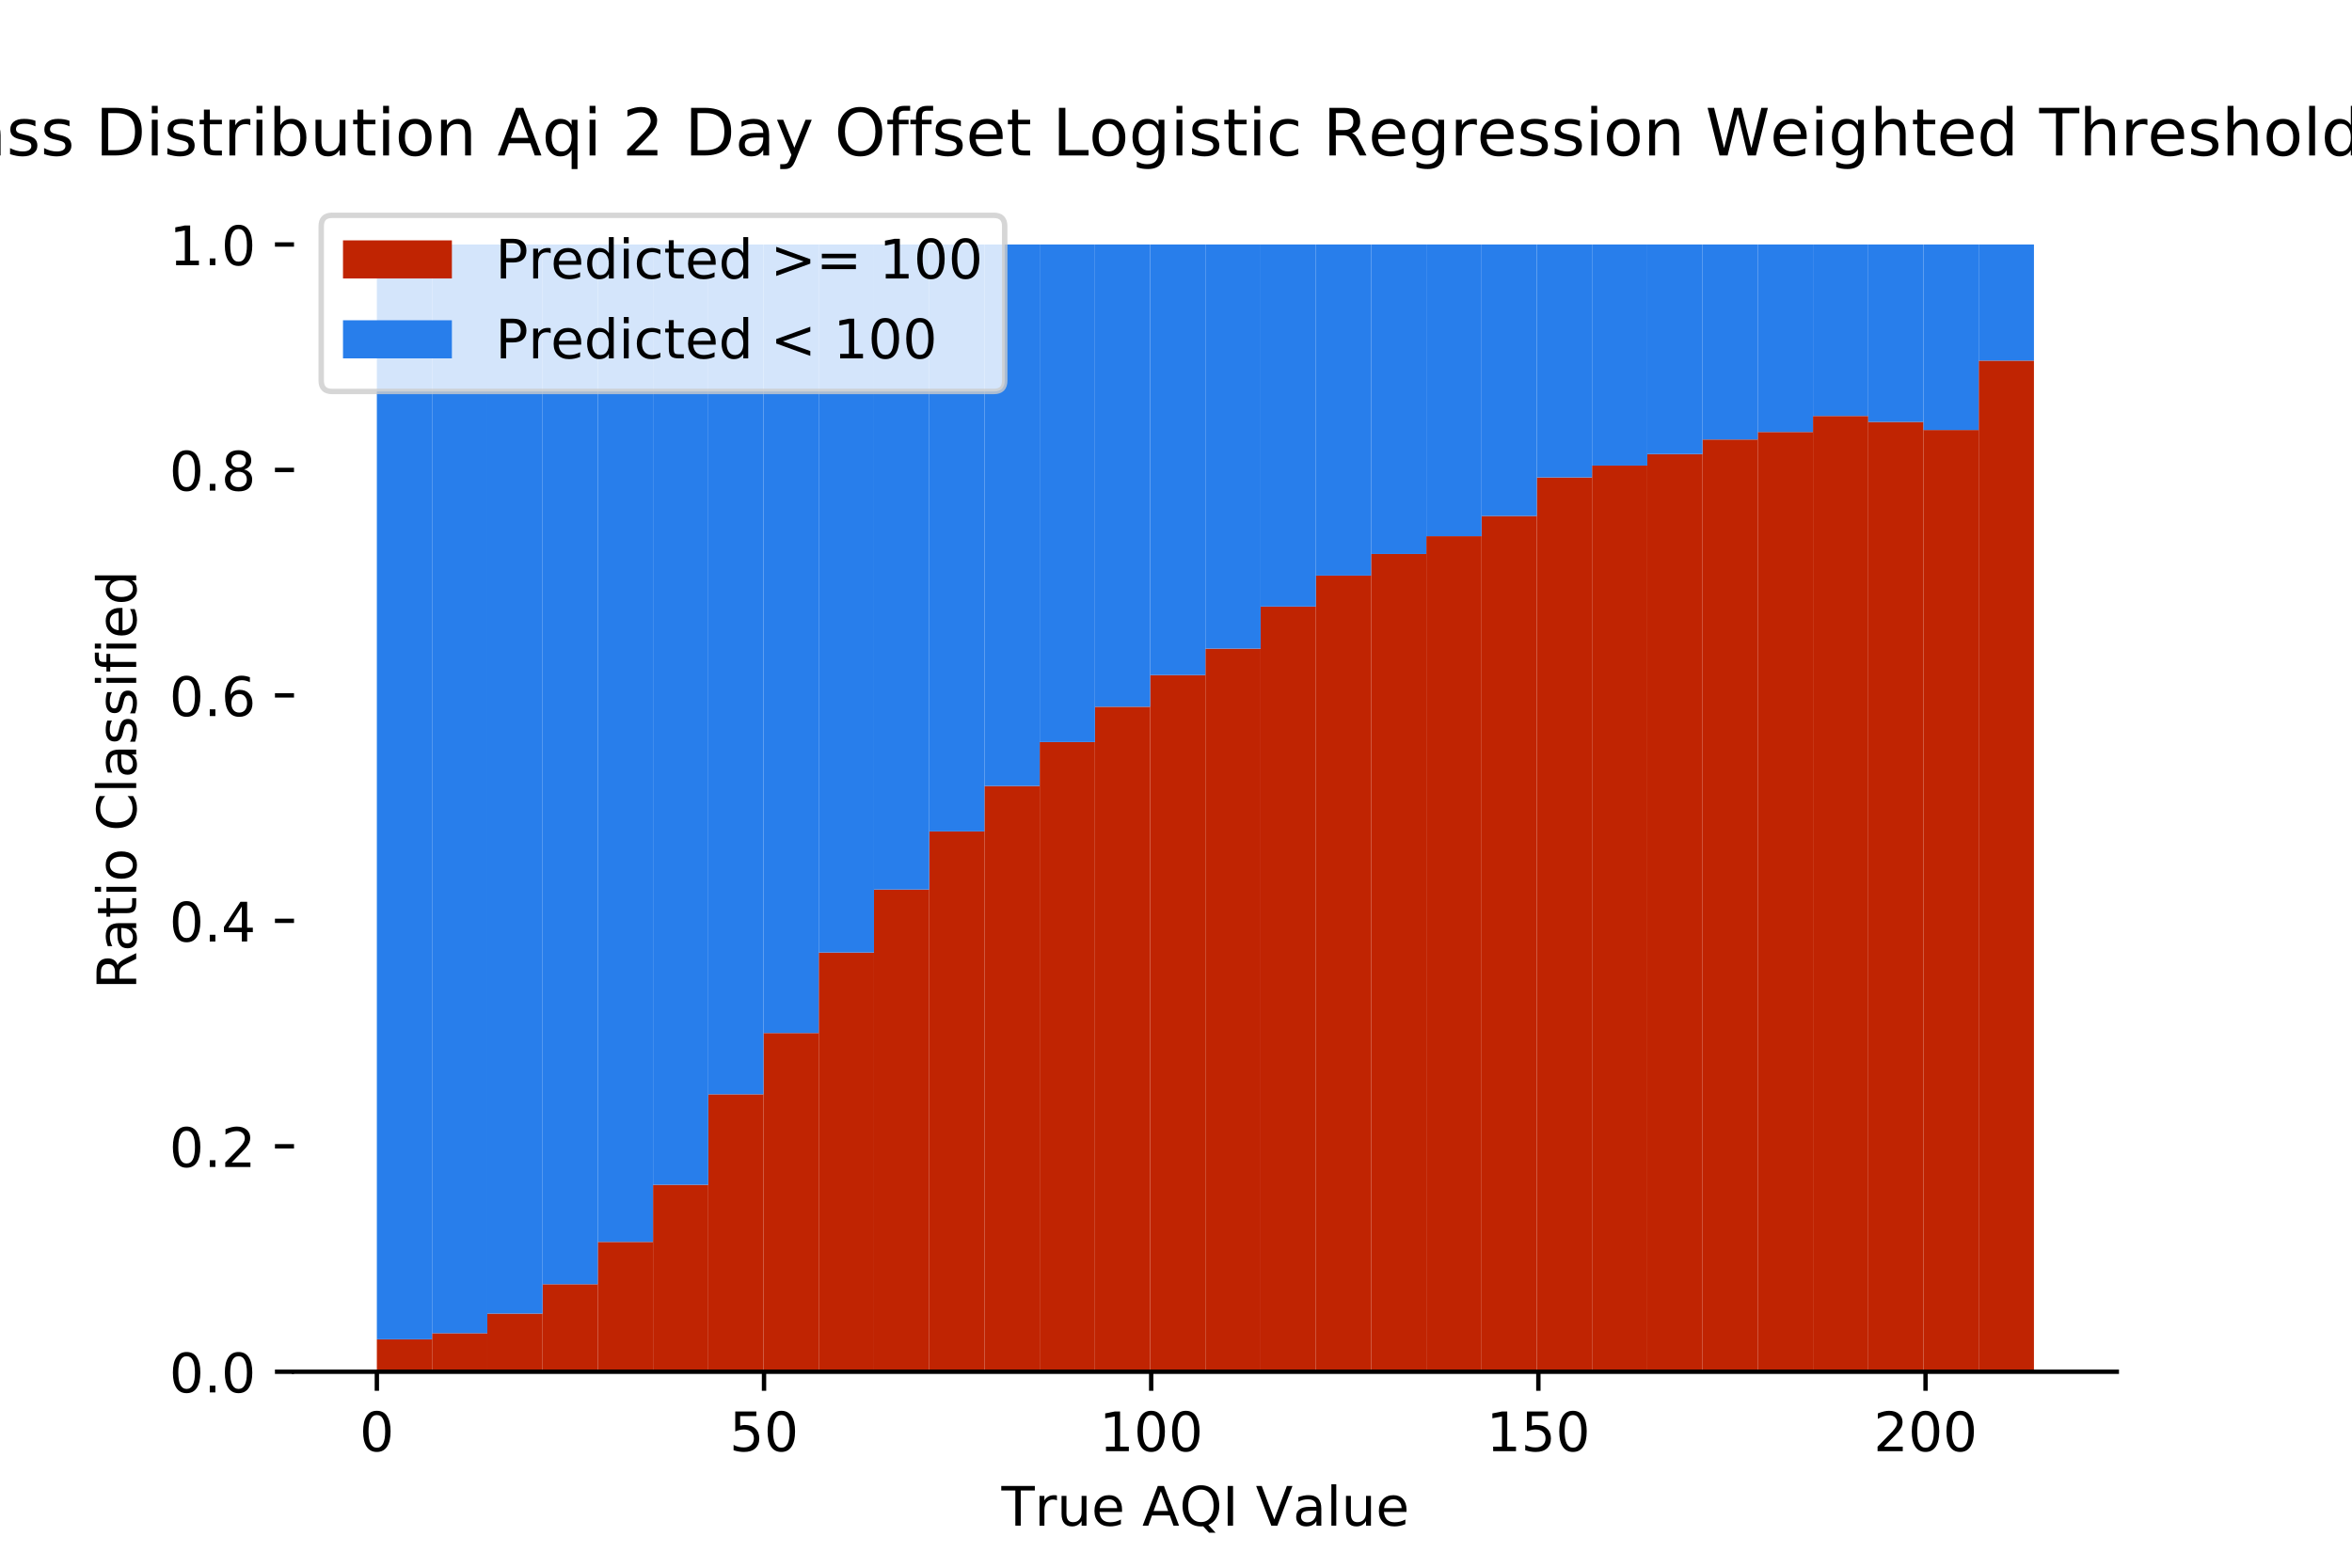 <?xml version="1.0" encoding="utf-8" standalone="no"?>
<!DOCTYPE svg PUBLIC "-//W3C//DTD SVG 1.1//EN"
  "http://www.w3.org/Graphics/SVG/1.1/DTD/svg11.dtd">
<!-- Created with matplotlib (https://matplotlib.org/) -->
<svg height="288pt" version="1.1" viewBox="0 0 432 288" width="432pt" xmlns="http://www.w3.org/2000/svg" xmlns:xlink="http://www.w3.org/1999/xlink">
 <defs>
  <style type="text/css">
*{stroke-linecap:butt;stroke-linejoin:round;}
  </style>
 </defs>
 <g id="figure_1">
  <g id="patch_1">
   <path d="M 0 288 
L 432 288 
L 432 0 
L 0 0 
z
" style="fill:#ffffff;"/>
  </g>
  <g id="axes_1">
   <g id="patch_2">
    <path d="M 54 252 
L 388.8 252 
L 388.8 34.56 
L 54 34.56 
z
" style="fill:#ffffff;"/>
   </g>
   <g id="patch_3">
    <path clip-path="url(#p265038de22)" d="M 69.218 252 
L 79.364 252 
L 79.364 246.046 
L 69.218 246.046 
z
" style="fill:#c02402;"/>
   </g>
   <g id="patch_4">
    <path clip-path="url(#p265038de22)" d="M 79.364 252 
L 89.509 252 
L 89.509 244.931 
L 79.364 244.931 
z
" style="fill:#c02402;"/>
   </g>
   <g id="patch_5">
    <path clip-path="url(#p265038de22)" d="M 89.509 252 
L 99.655 252 
L 99.655 241.318 
L 89.509 241.318 
z
" style="fill:#c02402;"/>
   </g>
   <g id="patch_6">
    <path clip-path="url(#p265038de22)" d="M 99.655 252 
L 109.8 252 
L 109.8 235.927 
L 99.655 235.927 
z
" style="fill:#c02402;"/>
   </g>
   <g id="patch_7">
    <path clip-path="url(#p265038de22)" d="M 109.8 252 
L 119.945 252 
L 119.945 228.149 
L 109.8 228.149 
z
" style="fill:#c02402;"/>
   </g>
   <g id="patch_8">
    <path clip-path="url(#p265038de22)" d="M 119.945 252 
L 130.091 252 
L 130.091 217.654 
L 119.945 217.654 
z
" style="fill:#c02402;"/>
   </g>
   <g id="patch_9">
    <path clip-path="url(#p265038de22)" d="M 130.091 252 
L 140.236 252 
L 140.236 201.032 
L 130.091 201.032 
z
" style="fill:#c02402;"/>
   </g>
   <g id="patch_10">
    <path clip-path="url(#p265038de22)" d="M 140.236 252 
L 150.382 252 
L 150.382 189.78 
L 140.236 189.78 
z
" style="fill:#c02402;"/>
   </g>
   <g id="patch_11">
    <path clip-path="url(#p265038de22)" d="M 150.382 252 
L 160.527 252 
L 160.527 174.988 
L 150.382 174.988 
z
" style="fill:#c02402;"/>
   </g>
   <g id="patch_12">
    <path clip-path="url(#p265038de22)" d="M 160.527 252 
L 170.673 252 
L 170.673 163.413 
L 160.527 163.413 
z
" style="fill:#c02402;"/>
   </g>
   <g id="patch_13">
    <path clip-path="url(#p265038de22)" d="M 170.673 252 
L 180.818 252 
L 180.818 152.734 
L 170.673 152.734 
z
" style="fill:#c02402;"/>
   </g>
   <g id="patch_14">
    <path clip-path="url(#p265038de22)" d="M 180.818 252 
L 190.964 252 
L 190.964 144.39 
L 180.818 144.39 
z
" style="fill:#c02402;"/>
   </g>
   <g id="patch_15">
    <path clip-path="url(#p265038de22)" d="M 190.964 252 
L 201.109 252 
L 201.109 136.319 
L 190.964 136.319 
z
" style="fill:#c02402;"/>
   </g>
   <g id="patch_16">
    <path clip-path="url(#p265038de22)" d="M 201.109 252 
L 211.255 252 
L 211.255 129.838 
L 201.109 129.838 
z
" style="fill:#c02402;"/>
   </g>
   <g id="patch_17">
    <path clip-path="url(#p265038de22)" d="M 211.255 252 
L 221.4 252 
L 221.4 124.014 
L 211.255 124.014 
z
" style="fill:#c02402;"/>
   </g>
   <g id="patch_18">
    <path clip-path="url(#p265038de22)" d="M 221.4 252 
L 231.545 252 
L 231.545 119.161 
L 221.4 119.161 
z
" style="fill:#c02402;"/>
   </g>
   <g id="patch_19">
    <path clip-path="url(#p265038de22)" d="M 231.545 252 
L 241.691 252 
L 241.691 111.425 
L 231.545 111.425 
z
" style="fill:#c02402;"/>
   </g>
   <g id="patch_20">
    <path clip-path="url(#p265038de22)" d="M 241.691 252 
L 251.836 252 
L 251.836 105.741 
L 241.691 105.741 
z
" style="fill:#c02402;"/>
   </g>
   <g id="patch_21">
    <path clip-path="url(#p265038de22)" d="M 251.836 252 
L 261.982 252 
L 261.982 101.772 
L 251.836 101.772 
z
" style="fill:#c02402;"/>
   </g>
   <g id="patch_22">
    <path clip-path="url(#p265038de22)" d="M 261.982 252 
L 272.127 252 
L 272.127 98.505 
L 261.982 98.505 
z
" style="fill:#c02402;"/>
   </g>
   <g id="patch_23">
    <path clip-path="url(#p265038de22)" d="M 272.127 252 
L 282.273 252 
L 282.273 94.79 
L 272.127 94.79 
z
" style="fill:#c02402;"/>
   </g>
   <g id="patch_24">
    <path clip-path="url(#p265038de22)" d="M 282.273 252 
L 292.418 252 
L 292.418 87.709 
L 282.273 87.709 
z
" style="fill:#c02402;"/>
   </g>
   <g id="patch_25">
    <path clip-path="url(#p265038de22)" d="M 292.418 252 
L 302.564 252 
L 302.564 85.53 
L 292.418 85.53 
z
" style="fill:#c02402;"/>
   </g>
   <g id="patch_26">
    <path clip-path="url(#p265038de22)" d="M 302.564 252 
L 312.709 252 
L 312.709 83.412 
L 302.564 83.412 
z
" style="fill:#c02402;"/>
   </g>
   <g id="patch_27">
    <path clip-path="url(#p265038de22)" d="M 312.709 252 
L 322.855 252 
L 322.855 80.742 
L 312.709 80.742 
z
" style="fill:#c02402;"/>
   </g>
   <g id="patch_28">
    <path clip-path="url(#p265038de22)" d="M 322.855 252 
L 333 252 
L 333 79.365 
L 322.855 79.365 
z
" style="fill:#c02402;"/>
   </g>
   <g id="patch_29">
    <path clip-path="url(#p265038de22)" d="M 333 252 
L 343.145 252 
L 343.145 76.419 
L 333 76.419 
z
" style="fill:#c02402;"/>
   </g>
   <g id="patch_30">
    <path clip-path="url(#p265038de22)" d="M 343.145 252 
L 353.291 252 
L 353.291 77.511 
L 343.145 77.511 
z
" style="fill:#c02402;"/>
   </g>
   <g id="patch_31">
    <path clip-path="url(#p265038de22)" d="M 353.291 252 
L 363.436 252 
L 363.436 78.996 
L 353.291 78.996 
z
" style="fill:#c02402;"/>
   </g>
   <g id="patch_32">
    <path clip-path="url(#p265038de22)" d="M 363.436 252 
L 373.582 252 
L 373.582 66.248 
L 363.436 66.248 
z
" style="fill:#c02402;"/>
   </g>
   <g id="patch_33">
    <path clip-path="url(#p265038de22)" d="M 69.218 246.046 
L 79.364 246.046 
L 79.364 44.914 
L 69.218 44.914 
z
" style="fill:#287eeb;"/>
   </g>
   <g id="patch_34">
    <path clip-path="url(#p265038de22)" d="M 79.364 244.931 
L 89.509 244.931 
L 89.509 44.914 
L 79.364 44.914 
z
" style="fill:#287eeb;"/>
   </g>
   <g id="patch_35">
    <path clip-path="url(#p265038de22)" d="M 89.509 241.318 
L 99.655 241.318 
L 99.655 44.914 
L 89.509 44.914 
z
" style="fill:#287eeb;"/>
   </g>
   <g id="patch_36">
    <path clip-path="url(#p265038de22)" d="M 99.655 235.927 
L 109.8 235.927 
L 109.8 44.914 
L 99.655 44.914 
z
" style="fill:#287eeb;"/>
   </g>
   <g id="patch_37">
    <path clip-path="url(#p265038de22)" d="M 109.8 228.149 
L 119.945 228.149 
L 119.945 44.914 
L 109.8 44.914 
z
" style="fill:#287eeb;"/>
   </g>
   <g id="patch_38">
    <path clip-path="url(#p265038de22)" d="M 119.945 217.654 
L 130.091 217.654 
L 130.091 44.914 
L 119.945 44.914 
z
" style="fill:#287eeb;"/>
   </g>
   <g id="patch_39">
    <path clip-path="url(#p265038de22)" d="M 130.091 201.032 
L 140.236 201.032 
L 140.236 44.914 
L 130.091 44.914 
z
" style="fill:#287eeb;"/>
   </g>
   <g id="patch_40">
    <path clip-path="url(#p265038de22)" d="M 140.236 189.78 
L 150.382 189.78 
L 150.382 44.914 
L 140.236 44.914 
z
" style="fill:#287eeb;"/>
   </g>
   <g id="patch_41">
    <path clip-path="url(#p265038de22)" d="M 150.382 174.988 
L 160.527 174.988 
L 160.527 44.914 
L 150.382 44.914 
z
" style="fill:#287eeb;"/>
   </g>
   <g id="patch_42">
    <path clip-path="url(#p265038de22)" d="M 160.527 163.413 
L 170.673 163.413 
L 170.673 44.914 
L 160.527 44.914 
z
" style="fill:#287eeb;"/>
   </g>
   <g id="patch_43">
    <path clip-path="url(#p265038de22)" d="M 170.673 152.734 
L 180.818 152.734 
L 180.818 44.914 
L 170.673 44.914 
z
" style="fill:#287eeb;"/>
   </g>
   <g id="patch_44">
    <path clip-path="url(#p265038de22)" d="M 180.818 144.39 
L 190.964 144.39 
L 190.964 44.914 
L 180.818 44.914 
z
" style="fill:#287eeb;"/>
   </g>
   <g id="patch_45">
    <path clip-path="url(#p265038de22)" d="M 190.964 136.319 
L 201.109 136.319 
L 201.109 44.914 
L 190.964 44.914 
z
" style="fill:#287eeb;"/>
   </g>
   <g id="patch_46">
    <path clip-path="url(#p265038de22)" d="M 201.109 129.838 
L 211.255 129.838 
L 211.255 44.914 
L 201.109 44.914 
z
" style="fill:#287eeb;"/>
   </g>
   <g id="patch_47">
    <path clip-path="url(#p265038de22)" d="M 211.255 124.014 
L 221.4 124.014 
L 221.4 44.914 
L 211.255 44.914 
z
" style="fill:#287eeb;"/>
   </g>
   <g id="patch_48">
    <path clip-path="url(#p265038de22)" d="M 221.4 119.161 
L 231.545 119.161 
L 231.545 44.914 
L 221.4 44.914 
z
" style="fill:#287eeb;"/>
   </g>
   <g id="patch_49">
    <path clip-path="url(#p265038de22)" d="M 231.545 111.425 
L 241.691 111.425 
L 241.691 44.914 
L 231.545 44.914 
z
" style="fill:#287eeb;"/>
   </g>
   <g id="patch_50">
    <path clip-path="url(#p265038de22)" d="M 241.691 105.741 
L 251.836 105.741 
L 251.836 44.914 
L 241.691 44.914 
z
" style="fill:#287eeb;"/>
   </g>
   <g id="patch_51">
    <path clip-path="url(#p265038de22)" d="M 251.836 101.772 
L 261.982 101.772 
L 261.982 44.914 
L 251.836 44.914 
z
" style="fill:#287eeb;"/>
   </g>
   <g id="patch_52">
    <path clip-path="url(#p265038de22)" d="M 261.982 98.505 
L 272.127 98.505 
L 272.127 44.914 
L 261.982 44.914 
z
" style="fill:#287eeb;"/>
   </g>
   <g id="patch_53">
    <path clip-path="url(#p265038de22)" d="M 272.127 94.79 
L 282.273 94.79 
L 282.273 44.914 
L 272.127 44.914 
z
" style="fill:#287eeb;"/>
   </g>
   <g id="patch_54">
    <path clip-path="url(#p265038de22)" d="M 282.273 87.709 
L 292.418 87.709 
L 292.418 44.914 
L 282.273 44.914 
z
" style="fill:#287eeb;"/>
   </g>
   <g id="patch_55">
    <path clip-path="url(#p265038de22)" d="M 292.418 85.53 
L 302.564 85.53 
L 302.564 44.914 
L 292.418 44.914 
z
" style="fill:#287eeb;"/>
   </g>
   <g id="patch_56">
    <path clip-path="url(#p265038de22)" d="M 302.564 83.412 
L 312.709 83.412 
L 312.709 44.914 
L 302.564 44.914 
z
" style="fill:#287eeb;"/>
   </g>
   <g id="patch_57">
    <path clip-path="url(#p265038de22)" d="M 312.709 80.742 
L 322.855 80.742 
L 322.855 44.914 
L 312.709 44.914 
z
" style="fill:#287eeb;"/>
   </g>
   <g id="patch_58">
    <path clip-path="url(#p265038de22)" d="M 322.855 79.365 
L 333 79.365 
L 333 44.914 
L 322.855 44.914 
z
" style="fill:#287eeb;"/>
   </g>
   <g id="patch_59">
    <path clip-path="url(#p265038de22)" d="M 333 76.419 
L 343.145 76.419 
L 343.145 44.914 
L 333 44.914 
z
" style="fill:#287eeb;"/>
   </g>
   <g id="patch_60">
    <path clip-path="url(#p265038de22)" d="M 343.145 77.511 
L 353.291 77.511 
L 353.291 44.914 
L 343.145 44.914 
z
" style="fill:#287eeb;"/>
   </g>
   <g id="patch_61">
    <path clip-path="url(#p265038de22)" d="M 353.291 78.996 
L 363.436 78.996 
L 363.436 44.914 
L 353.291 44.914 
z
" style="fill:#287eeb;"/>
   </g>
   <g id="patch_62">
    <path clip-path="url(#p265038de22)" d="M 363.436 66.248 
L 373.582 66.248 
L 373.582 44.914 
L 363.436 44.914 
z
" style="fill:#287eeb;"/>
   </g>
   <g id="matplotlib.axis_1">
    <g id="xtick_1">
     <g id="line2d_1">
      <defs>
       <path d="M 0 0 
L 0 3.5 
" id="m0ed5a86a48" style="stroke:#000000;stroke-width:0.8;"/>
      </defs>
      <g>
       <use style="stroke:#000000;stroke-width:0.8;" x="69.218" xlink:href="#m0ed5a86a48" y="252"/>
      </g>
     </g>
     <g id="text_1">
      <!-- 0 -->
      <defs>
       <path d="M 31.781 66.406 
Q 24.172 66.406 20.328 58.906 
Q 16.5 51.422 16.5 36.375 
Q 16.5 21.391 20.328 13.891 
Q 24.172 6.391 31.781 6.391 
Q 39.453 6.391 43.281 13.891 
Q 47.125 21.391 47.125 36.375 
Q 47.125 51.422 43.281 58.906 
Q 39.453 66.406 31.781 66.406 
z
M 31.781 74.219 
Q 44.047 74.219 50.516 64.516 
Q 56.984 54.828 56.984 36.375 
Q 56.984 17.969 50.516 8.266 
Q 44.047 -1.422 31.781 -1.422 
Q 19.531 -1.422 13.062 8.266 
Q 6.594 17.969 6.594 36.375 
Q 6.594 54.828 13.062 64.516 
Q 19.531 74.219 31.781 74.219 
z
" id="DejaVuSans-48"/>
      </defs>
      <g transform="translate(66.037 266.598)scale(0.1 -0.1)">
       <use xlink:href="#DejaVuSans-48"/>
      </g>
     </g>
    </g>
    <g id="xtick_2">
     <g id="line2d_2">
      <g>
       <use style="stroke:#000000;stroke-width:0.8;" x="140.331" xlink:href="#m0ed5a86a48" y="252"/>
      </g>
     </g>
     <g id="text_2">
      <!-- 50 -->
      <defs>
       <path d="M 10.797 72.906 
L 49.516 72.906 
L 49.516 64.594 
L 19.828 64.594 
L 19.828 46.734 
Q 21.969 47.469 24.109 47.828 
Q 26.266 48.188 28.422 48.188 
Q 40.625 48.188 47.75 41.5 
Q 54.891 34.812 54.891 23.391 
Q 54.891 11.625 47.562 5.094 
Q 40.234 -1.422 26.906 -1.422 
Q 22.312 -1.422 17.547 -0.641 
Q 12.797 0.141 7.719 1.703 
L 7.719 11.625 
Q 12.109 9.234 16.797 8.062 
Q 21.484 6.891 26.703 6.891 
Q 35.156 6.891 40.078 11.328 
Q 45.016 15.766 45.016 23.391 
Q 45.016 31 40.078 35.438 
Q 35.156 39.891 26.703 39.891 
Q 22.75 39.891 18.812 39.016 
Q 14.891 38.141 10.797 36.281 
z
" id="DejaVuSans-53"/>
      </defs>
      <g transform="translate(133.969 266.598)scale(0.1 -0.1)">
       <use xlink:href="#DejaVuSans-53"/>
       <use x="63.623" xlink:href="#DejaVuSans-48"/>
      </g>
     </g>
    </g>
    <g id="xtick_3">
     <g id="line2d_3">
      <g>
       <use style="stroke:#000000;stroke-width:0.8;" x="211.444" xlink:href="#m0ed5a86a48" y="252"/>
      </g>
     </g>
     <g id="text_3">
      <!-- 100 -->
      <defs>
       <path d="M 12.406 8.297 
L 28.516 8.297 
L 28.516 63.922 
L 10.984 60.406 
L 10.984 69.391 
L 28.422 72.906 
L 38.281 72.906 
L 38.281 8.297 
L 54.391 8.297 
L 54.391 0 
L 12.406 0 
z
" id="DejaVuSans-49"/>
      </defs>
      <g transform="translate(201.9 266.598)scale(0.1 -0.1)">
       <use xlink:href="#DejaVuSans-49"/>
       <use x="63.623" xlink:href="#DejaVuSans-48"/>
       <use x="127.246" xlink:href="#DejaVuSans-48"/>
      </g>
     </g>
    </g>
    <g id="xtick_4">
     <g id="line2d_4">
      <g>
       <use style="stroke:#000000;stroke-width:0.8;" x="282.557" xlink:href="#m0ed5a86a48" y="252"/>
      </g>
     </g>
     <g id="text_4">
      <!-- 150 -->
      <g transform="translate(273.013 266.598)scale(0.1 -0.1)">
       <use xlink:href="#DejaVuSans-49"/>
       <use x="63.623" xlink:href="#DejaVuSans-53"/>
       <use x="127.246" xlink:href="#DejaVuSans-48"/>
      </g>
     </g>
    </g>
    <g id="xtick_5">
     <g id="line2d_5">
      <g>
       <use style="stroke:#000000;stroke-width:0.8;" x="353.67" xlink:href="#m0ed5a86a48" y="252"/>
      </g>
     </g>
     <g id="text_5">
      <!-- 200 -->
      <defs>
       <path d="M 19.188 8.297 
L 53.609 8.297 
L 53.609 0 
L 7.328 0 
L 7.328 8.297 
Q 12.938 14.109 22.625 23.891 
Q 32.328 33.688 34.812 36.531 
Q 39.547 41.844 41.422 45.531 
Q 43.312 49.219 43.312 52.781 
Q 43.312 58.594 39.234 62.25 
Q 35.156 65.922 28.609 65.922 
Q 23.969 65.922 18.812 64.312 
Q 13.672 62.703 7.812 59.422 
L 7.812 69.391 
Q 13.766 71.781 18.938 73 
Q 24.125 74.219 28.422 74.219 
Q 39.75 74.219 46.484 68.547 
Q 53.219 62.891 53.219 53.422 
Q 53.219 48.922 51.531 44.891 
Q 49.859 40.875 45.406 35.406 
Q 44.188 33.984 37.641 27.219 
Q 31.109 20.453 19.188 8.297 
z
" id="DejaVuSans-50"/>
      </defs>
      <g transform="translate(344.126 266.598)scale(0.1 -0.1)">
       <use xlink:href="#DejaVuSans-50"/>
       <use x="63.623" xlink:href="#DejaVuSans-48"/>
       <use x="127.246" xlink:href="#DejaVuSans-48"/>
      </g>
     </g>
    </g>
    <g id="text_6">
     <!-- True AQI Value -->
     <defs>
      <path d="M -0.297 72.906 
L 61.375 72.906 
L 61.375 64.594 
L 35.5 64.594 
L 35.5 0 
L 25.594 0 
L 25.594 64.594 
L -0.297 64.594 
z
" id="DejaVuSans-84"/>
      <path d="M 41.109 46.297 
Q 39.594 47.172 37.812 47.578 
Q 36.031 48 33.891 48 
Q 26.266 48 22.188 43.047 
Q 18.109 38.094 18.109 28.812 
L 18.109 0 
L 9.078 0 
L 9.078 54.688 
L 18.109 54.688 
L 18.109 46.188 
Q 20.953 51.172 25.484 53.578 
Q 30.031 56 36.531 56 
Q 37.453 56 38.578 55.875 
Q 39.703 55.766 41.062 55.516 
z
" id="DejaVuSans-114"/>
      <path d="M 8.5 21.578 
L 8.5 54.688 
L 17.484 54.688 
L 17.484 21.922 
Q 17.484 14.156 20.5 10.266 
Q 23.531 6.391 29.594 6.391 
Q 36.859 6.391 41.078 11.031 
Q 45.312 15.672 45.312 23.688 
L 45.312 54.688 
L 54.297 54.688 
L 54.297 0 
L 45.312 0 
L 45.312 8.406 
Q 42.047 3.422 37.719 1 
Q 33.406 -1.422 27.688 -1.422 
Q 18.266 -1.422 13.375 4.438 
Q 8.5 10.297 8.5 21.578 
z
M 31.109 56 
z
" id="DejaVuSans-117"/>
      <path d="M 56.203 29.594 
L 56.203 25.203 
L 14.891 25.203 
Q 15.484 15.922 20.484 11.062 
Q 25.484 6.203 34.422 6.203 
Q 39.594 6.203 44.453 7.469 
Q 49.312 8.734 54.109 11.281 
L 54.109 2.781 
Q 49.266 0.734 44.188 -0.344 
Q 39.109 -1.422 33.891 -1.422 
Q 20.797 -1.422 13.156 6.188 
Q 5.516 13.812 5.516 26.812 
Q 5.516 40.234 12.766 48.109 
Q 20.016 56 32.328 56 
Q 43.359 56 49.781 48.891 
Q 56.203 41.797 56.203 29.594 
z
M 47.219 32.234 
Q 47.125 39.594 43.094 43.984 
Q 39.062 48.391 32.422 48.391 
Q 24.906 48.391 20.391 44.141 
Q 15.875 39.891 15.188 32.172 
z
" id="DejaVuSans-101"/>
      <path id="DejaVuSans-32"/>
      <path d="M 34.188 63.188 
L 20.797 26.906 
L 47.609 26.906 
z
M 28.609 72.906 
L 39.797 72.906 
L 67.578 0 
L 57.328 0 
L 50.688 18.703 
L 17.828 18.703 
L 11.188 0 
L 0.781 0 
z
" id="DejaVuSans-65"/>
      <path d="M 39.406 66.219 
Q 28.656 66.219 22.328 58.203 
Q 16.016 50.203 16.016 36.375 
Q 16.016 22.609 22.328 14.594 
Q 28.656 6.594 39.406 6.594 
Q 50.141 6.594 56.422 14.594 
Q 62.703 22.609 62.703 36.375 
Q 62.703 50.203 56.422 58.203 
Q 50.141 66.219 39.406 66.219 
z
M 53.219 1.312 
L 66.219 -12.891 
L 54.297 -12.891 
L 43.5 -1.219 
Q 41.891 -1.312 41.031 -1.359 
Q 40.188 -1.422 39.406 -1.422 
Q 24.031 -1.422 14.812 8.859 
Q 5.609 19.141 5.609 36.375 
Q 5.609 53.656 14.812 63.938 
Q 24.031 74.219 39.406 74.219 
Q 54.734 74.219 63.906 63.938 
Q 73.094 53.656 73.094 36.375 
Q 73.094 23.688 67.984 14.641 
Q 62.891 5.609 53.219 1.312 
z
" id="DejaVuSans-81"/>
      <path d="M 9.812 72.906 
L 19.672 72.906 
L 19.672 0 
L 9.812 0 
z
" id="DejaVuSans-73"/>
      <path d="M 28.609 0 
L 0.781 72.906 
L 11.078 72.906 
L 34.188 11.531 
L 57.328 72.906 
L 67.578 72.906 
L 39.797 0 
z
" id="DejaVuSans-86"/>
      <path d="M 34.281 27.484 
Q 23.391 27.484 19.188 25 
Q 14.984 22.516 14.984 16.5 
Q 14.984 11.719 18.141 8.906 
Q 21.297 6.109 26.703 6.109 
Q 34.188 6.109 38.703 11.406 
Q 43.219 16.703 43.219 25.484 
L 43.219 27.484 
z
M 52.203 31.203 
L 52.203 0 
L 43.219 0 
L 43.219 8.297 
Q 40.141 3.328 35.547 0.953 
Q 30.953 -1.422 24.312 -1.422 
Q 15.922 -1.422 10.953 3.297 
Q 6 8.016 6 15.922 
Q 6 25.141 12.172 29.828 
Q 18.359 34.516 30.609 34.516 
L 43.219 34.516 
L 43.219 35.406 
Q 43.219 41.609 39.141 45 
Q 35.062 48.391 27.688 48.391 
Q 23 48.391 18.547 47.266 
Q 14.109 46.141 10.016 43.891 
L 10.016 52.203 
Q 14.938 54.109 19.578 55.047 
Q 24.219 56 28.609 56 
Q 40.484 56 46.344 49.844 
Q 52.203 43.703 52.203 31.203 
z
" id="DejaVuSans-97"/>
      <path d="M 9.422 75.984 
L 18.406 75.984 
L 18.406 0 
L 9.422 0 
z
" id="DejaVuSans-108"/>
     </defs>
     <g transform="translate(183.934 280.277)scale(0.1 -0.1)">
      <use xlink:href="#DejaVuSans-84"/>
      <use x="60.865" xlink:href="#DejaVuSans-114"/>
      <use x="101.979" xlink:href="#DejaVuSans-117"/>
      <use x="165.357" xlink:href="#DejaVuSans-101"/>
      <use x="226.881" xlink:href="#DejaVuSans-32"/>
      <use x="258.668" xlink:href="#DejaVuSans-65"/>
      <use x="327.061" xlink:href="#DejaVuSans-81"/>
      <use x="405.771" xlink:href="#DejaVuSans-73"/>
      <use x="435.264" xlink:href="#DejaVuSans-32"/>
      <use x="467.051" xlink:href="#DejaVuSans-86"/>
      <use x="535.35" xlink:href="#DejaVuSans-97"/>
      <use x="596.629" xlink:href="#DejaVuSans-108"/>
      <use x="624.412" xlink:href="#DejaVuSans-117"/>
      <use x="687.791" xlink:href="#DejaVuSans-101"/>
     </g>
    </g>
   </g>
   <g id="matplotlib.axis_2">
    <g id="ytick_1">
     <g id="line2d_6">
      <defs>
       <path d="M 0 0 
L -3.5 0 
" id="mfaebfea155" style="stroke:#000000;stroke-width:0.8;"/>
      </defs>
      <g>
       <use style="stroke:#000000;stroke-width:0.8;" x="54" xlink:href="#mfaebfea155" y="252"/>
      </g>
     </g>
     <g id="text_7">
      <!-- 0.0 -->
      <defs>
       <path d="M 10.688 12.406 
L 21 12.406 
L 21 0 
L 10.688 0 
z
" id="DejaVuSans-46"/>
      </defs>
      <g transform="translate(31.097 255.799)scale(0.1 -0.1)">
       <use xlink:href="#DejaVuSans-48"/>
       <use x="63.623" xlink:href="#DejaVuSans-46"/>
       <use x="95.41" xlink:href="#DejaVuSans-48"/>
      </g>
     </g>
    </g>
    <g id="ytick_2">
     <g id="line2d_7">
      <g>
       <use style="stroke:#000000;stroke-width:0.8;" x="54" xlink:href="#mfaebfea155" y="210.583"/>
      </g>
     </g>
     <g id="text_8">
      <!-- 0.2 -->
      <g transform="translate(31.097 214.382)scale(0.1 -0.1)">
       <use xlink:href="#DejaVuSans-48"/>
       <use x="63.623" xlink:href="#DejaVuSans-46"/>
       <use x="95.41" xlink:href="#DejaVuSans-50"/>
      </g>
     </g>
    </g>
    <g id="ytick_3">
     <g id="line2d_8">
      <g>
       <use style="stroke:#000000;stroke-width:0.8;" x="54" xlink:href="#mfaebfea155" y="169.166"/>
      </g>
     </g>
     <g id="text_9">
      <!-- 0.4 -->
      <defs>
       <path d="M 37.797 64.312 
L 12.891 25.391 
L 37.797 25.391 
z
M 35.203 72.906 
L 47.609 72.906 
L 47.609 25.391 
L 58.016 25.391 
L 58.016 17.188 
L 47.609 17.188 
L 47.609 0 
L 37.797 0 
L 37.797 17.188 
L 4.891 17.188 
L 4.891 26.703 
z
" id="DejaVuSans-52"/>
      </defs>
      <g transform="translate(31.097 172.965)scale(0.1 -0.1)">
       <use xlink:href="#DejaVuSans-48"/>
       <use x="63.623" xlink:href="#DejaVuSans-46"/>
       <use x="95.41" xlink:href="#DejaVuSans-52"/>
      </g>
     </g>
    </g>
    <g id="ytick_4">
     <g id="line2d_9">
      <g>
       <use style="stroke:#000000;stroke-width:0.8;" x="54" xlink:href="#mfaebfea155" y="127.749"/>
      </g>
     </g>
     <g id="text_10">
      <!-- 0.6 -->
      <defs>
       <path d="M 33.016 40.375 
Q 26.375 40.375 22.484 35.828 
Q 18.609 31.297 18.609 23.391 
Q 18.609 15.531 22.484 10.953 
Q 26.375 6.391 33.016 6.391 
Q 39.656 6.391 43.531 10.953 
Q 47.406 15.531 47.406 23.391 
Q 47.406 31.297 43.531 35.828 
Q 39.656 40.375 33.016 40.375 
z
M 52.594 71.297 
L 52.594 62.312 
Q 48.875 64.062 45.094 64.984 
Q 41.312 65.922 37.594 65.922 
Q 27.828 65.922 22.672 59.328 
Q 17.531 52.734 16.797 39.406 
Q 19.672 43.656 24.016 45.922 
Q 28.375 48.188 33.594 48.188 
Q 44.578 48.188 50.953 41.516 
Q 57.328 34.859 57.328 23.391 
Q 57.328 12.156 50.688 5.359 
Q 44.047 -1.422 33.016 -1.422 
Q 20.359 -1.422 13.672 8.266 
Q 6.984 17.969 6.984 36.375 
Q 6.984 53.656 15.188 63.938 
Q 23.391 74.219 37.203 74.219 
Q 40.922 74.219 44.703 73.484 
Q 48.484 72.75 52.594 71.297 
z
" id="DejaVuSans-54"/>
      </defs>
      <g transform="translate(31.097 131.548)scale(0.1 -0.1)">
       <use xlink:href="#DejaVuSans-48"/>
       <use x="63.623" xlink:href="#DejaVuSans-46"/>
       <use x="95.41" xlink:href="#DejaVuSans-54"/>
      </g>
     </g>
    </g>
    <g id="ytick_5">
     <g id="line2d_10">
      <g>
       <use style="stroke:#000000;stroke-width:0.8;" x="54" xlink:href="#mfaebfea155" y="86.331"/>
      </g>
     </g>
     <g id="text_11">
      <!-- 0.8 -->
      <defs>
       <path d="M 31.781 34.625 
Q 24.75 34.625 20.719 30.859 
Q 16.703 27.094 16.703 20.516 
Q 16.703 13.922 20.719 10.156 
Q 24.75 6.391 31.781 6.391 
Q 38.812 6.391 42.859 10.172 
Q 46.922 13.969 46.922 20.516 
Q 46.922 27.094 42.891 30.859 
Q 38.875 34.625 31.781 34.625 
z
M 21.922 38.812 
Q 15.578 40.375 12.031 44.719 
Q 8.5 49.078 8.5 55.328 
Q 8.5 64.062 14.719 69.141 
Q 20.953 74.219 31.781 74.219 
Q 42.672 74.219 48.875 69.141 
Q 55.078 64.062 55.078 55.328 
Q 55.078 49.078 51.531 44.719 
Q 48 40.375 41.703 38.812 
Q 48.828 37.156 52.797 32.312 
Q 56.781 27.484 56.781 20.516 
Q 56.781 9.906 50.312 4.234 
Q 43.844 -1.422 31.781 -1.422 
Q 19.734 -1.422 13.25 4.234 
Q 6.781 9.906 6.781 20.516 
Q 6.781 27.484 10.781 32.312 
Q 14.797 37.156 21.922 38.812 
z
M 18.312 54.391 
Q 18.312 48.734 21.844 45.562 
Q 25.391 42.391 31.781 42.391 
Q 38.141 42.391 41.719 45.562 
Q 45.312 48.734 45.312 54.391 
Q 45.312 60.062 41.719 63.234 
Q 38.141 66.406 31.781 66.406 
Q 25.391 66.406 21.844 63.234 
Q 18.312 60.062 18.312 54.391 
z
" id="DejaVuSans-56"/>
      </defs>
      <g transform="translate(31.097 90.131)scale(0.1 -0.1)">
       <use xlink:href="#DejaVuSans-48"/>
       <use x="63.623" xlink:href="#DejaVuSans-46"/>
       <use x="95.41" xlink:href="#DejaVuSans-56"/>
      </g>
     </g>
    </g>
    <g id="ytick_6">
     <g id="line2d_11">
      <g>
       <use style="stroke:#000000;stroke-width:0.8;" x="54" xlink:href="#mfaebfea155" y="44.914"/>
      </g>
     </g>
     <g id="text_12">
      <!-- 1.0 -->
      <g transform="translate(31.097 48.714)scale(0.1 -0.1)">
       <use xlink:href="#DejaVuSans-49"/>
       <use x="63.623" xlink:href="#DejaVuSans-46"/>
       <use x="95.41" xlink:href="#DejaVuSans-48"/>
      </g>
     </g>
    </g>
    <g id="text_13">
     <!-- Ratio Classified -->
     <defs>
      <path d="M 44.391 34.188 
Q 47.562 33.109 50.562 29.594 
Q 53.562 26.078 56.594 19.922 
L 66.609 0 
L 56 0 
L 46.688 18.703 
Q 43.062 26.031 39.672 28.422 
Q 36.281 30.812 30.422 30.812 
L 19.672 30.812 
L 19.672 0 
L 9.812 0 
L 9.812 72.906 
L 32.078 72.906 
Q 44.578 72.906 50.734 67.672 
Q 56.891 62.453 56.891 51.906 
Q 56.891 45.016 53.688 40.469 
Q 50.484 35.938 44.391 34.188 
z
M 19.672 64.797 
L 19.672 38.922 
L 32.078 38.922 
Q 39.203 38.922 42.844 42.219 
Q 46.484 45.516 46.484 51.906 
Q 46.484 58.297 42.844 61.547 
Q 39.203 64.797 32.078 64.797 
z
" id="DejaVuSans-82"/>
      <path d="M 18.312 70.219 
L 18.312 54.688 
L 36.812 54.688 
L 36.812 47.703 
L 18.312 47.703 
L 18.312 18.016 
Q 18.312 11.328 20.141 9.422 
Q 21.969 7.516 27.594 7.516 
L 36.812 7.516 
L 36.812 0 
L 27.594 0 
Q 17.188 0 13.234 3.875 
Q 9.281 7.766 9.281 18.016 
L 9.281 47.703 
L 2.688 47.703 
L 2.688 54.688 
L 9.281 54.688 
L 9.281 70.219 
z
" id="DejaVuSans-116"/>
      <path d="M 9.422 54.688 
L 18.406 54.688 
L 18.406 0 
L 9.422 0 
z
M 9.422 75.984 
L 18.406 75.984 
L 18.406 64.594 
L 9.422 64.594 
z
" id="DejaVuSans-105"/>
      <path d="M 30.609 48.391 
Q 23.391 48.391 19.188 42.75 
Q 14.984 37.109 14.984 27.297 
Q 14.984 17.484 19.156 11.844 
Q 23.344 6.203 30.609 6.203 
Q 37.797 6.203 41.984 11.859 
Q 46.188 17.531 46.188 27.297 
Q 46.188 37.016 41.984 42.703 
Q 37.797 48.391 30.609 48.391 
z
M 30.609 56 
Q 42.328 56 49.016 48.375 
Q 55.719 40.766 55.719 27.297 
Q 55.719 13.875 49.016 6.219 
Q 42.328 -1.422 30.609 -1.422 
Q 18.844 -1.422 12.172 6.219 
Q 5.516 13.875 5.516 27.297 
Q 5.516 40.766 12.172 48.375 
Q 18.844 56 30.609 56 
z
" id="DejaVuSans-111"/>
      <path d="M 64.406 67.281 
L 64.406 56.891 
Q 59.422 61.531 53.781 63.812 
Q 48.141 66.109 41.797 66.109 
Q 29.297 66.109 22.656 58.469 
Q 16.016 50.828 16.016 36.375 
Q 16.016 21.969 22.656 14.328 
Q 29.297 6.688 41.797 6.688 
Q 48.141 6.688 53.781 8.984 
Q 59.422 11.281 64.406 15.922 
L 64.406 5.609 
Q 59.234 2.094 53.438 0.328 
Q 47.656 -1.422 41.219 -1.422 
Q 24.656 -1.422 15.125 8.703 
Q 5.609 18.844 5.609 36.375 
Q 5.609 53.953 15.125 64.078 
Q 24.656 74.219 41.219 74.219 
Q 47.75 74.219 53.531 72.484 
Q 59.328 70.75 64.406 67.281 
z
" id="DejaVuSans-67"/>
      <path d="M 44.281 53.078 
L 44.281 44.578 
Q 40.484 46.531 36.375 47.5 
Q 32.281 48.484 27.875 48.484 
Q 21.188 48.484 17.844 46.438 
Q 14.5 44.391 14.5 40.281 
Q 14.5 37.156 16.891 35.375 
Q 19.281 33.594 26.516 31.984 
L 29.594 31.297 
Q 39.156 29.25 43.188 25.516 
Q 47.219 21.781 47.219 15.094 
Q 47.219 7.469 41.188 3.016 
Q 35.156 -1.422 24.609 -1.422 
Q 20.219 -1.422 15.453 -0.562 
Q 10.688 0.297 5.422 2 
L 5.422 11.281 
Q 10.406 8.688 15.234 7.391 
Q 20.062 6.109 24.812 6.109 
Q 31.156 6.109 34.562 8.281 
Q 37.984 10.453 37.984 14.406 
Q 37.984 18.062 35.516 20.016 
Q 33.062 21.969 24.703 23.781 
L 21.578 24.516 
Q 13.234 26.266 9.516 29.906 
Q 5.812 33.547 5.812 39.891 
Q 5.812 47.609 11.281 51.797 
Q 16.75 56 26.812 56 
Q 31.781 56 36.172 55.266 
Q 40.578 54.547 44.281 53.078 
z
" id="DejaVuSans-115"/>
      <path d="M 37.109 75.984 
L 37.109 68.5 
L 28.516 68.5 
Q 23.688 68.5 21.797 66.547 
Q 19.922 64.594 19.922 59.516 
L 19.922 54.688 
L 34.719 54.688 
L 34.719 47.703 
L 19.922 47.703 
L 19.922 0 
L 10.891 0 
L 10.891 47.703 
L 2.297 47.703 
L 2.297 54.688 
L 10.891 54.688 
L 10.891 58.5 
Q 10.891 67.625 15.141 71.797 
Q 19.391 75.984 28.609 75.984 
z
" id="DejaVuSans-102"/>
      <path d="M 45.406 46.391 
L 45.406 75.984 
L 54.391 75.984 
L 54.391 0 
L 45.406 0 
L 45.406 8.203 
Q 42.578 3.328 38.25 0.953 
Q 33.938 -1.422 27.875 -1.422 
Q 17.969 -1.422 11.734 6.484 
Q 5.516 14.406 5.516 27.297 
Q 5.516 40.188 11.734 48.094 
Q 17.969 56 27.875 56 
Q 33.938 56 38.25 53.625 
Q 42.578 51.266 45.406 46.391 
z
M 14.797 27.297 
Q 14.797 17.391 18.875 11.75 
Q 22.953 6.109 30.078 6.109 
Q 37.203 6.109 41.297 11.75 
Q 45.406 17.391 45.406 27.297 
Q 45.406 37.203 41.297 42.844 
Q 37.203 48.484 30.078 48.484 
Q 22.953 48.484 18.875 42.844 
Q 14.797 37.203 14.797 27.297 
z
" id="DejaVuSans-100"/>
     </defs>
     <g transform="translate(25.017 181.757)rotate(-90)scale(0.1 -0.1)">
      <use xlink:href="#DejaVuSans-82"/>
      <use x="69.451" xlink:href="#DejaVuSans-97"/>
      <use x="130.73" xlink:href="#DejaVuSans-116"/>
      <use x="169.939" xlink:href="#DejaVuSans-105"/>
      <use x="197.723" xlink:href="#DejaVuSans-111"/>
      <use x="258.904" xlink:href="#DejaVuSans-32"/>
      <use x="290.691" xlink:href="#DejaVuSans-67"/>
      <use x="360.516" xlink:href="#DejaVuSans-108"/>
      <use x="388.299" xlink:href="#DejaVuSans-97"/>
      <use x="449.578" xlink:href="#DejaVuSans-115"/>
      <use x="501.678" xlink:href="#DejaVuSans-115"/>
      <use x="553.777" xlink:href="#DejaVuSans-105"/>
      <use x="581.561" xlink:href="#DejaVuSans-102"/>
      <use x="616.766" xlink:href="#DejaVuSans-105"/>
      <use x="644.549" xlink:href="#DejaVuSans-101"/>
      <use x="706.072" xlink:href="#DejaVuSans-100"/>
     </g>
    </g>
   </g>
   <g id="patch_63">
    <path d="M 54 252 
L 388.8 252 
" style="fill:none;stroke:#000000;stroke-linecap:square;stroke-linejoin:miter;stroke-width:0.8;"/>
   </g>
   <g id="text_14">
    <!-- Class Distribution Aqi 2 Day Offset Logistic Regression Weighted Threshold 100 -->
    <defs>
     <path d="M 19.672 64.797 
L 19.672 8.109 
L 31.594 8.109 
Q 46.688 8.109 53.688 14.938 
Q 60.688 21.781 60.688 36.531 
Q 60.688 51.172 53.688 57.984 
Q 46.688 64.797 31.594 64.797 
z
M 9.812 72.906 
L 30.078 72.906 
Q 51.266 72.906 61.172 64.094 
Q 71.094 55.281 71.094 36.531 
Q 71.094 17.672 61.125 8.828 
Q 51.172 0 30.078 0 
L 9.812 0 
z
" id="DejaVuSans-68"/>
     <path d="M 48.688 27.297 
Q 48.688 37.203 44.609 42.844 
Q 40.531 48.484 33.406 48.484 
Q 26.266 48.484 22.188 42.844 
Q 18.109 37.203 18.109 27.297 
Q 18.109 17.391 22.188 11.75 
Q 26.266 6.109 33.406 6.109 
Q 40.531 6.109 44.609 11.75 
Q 48.688 17.391 48.688 27.297 
z
M 18.109 46.391 
Q 20.953 51.266 25.266 53.625 
Q 29.594 56 35.594 56 
Q 45.562 56 51.781 48.094 
Q 58.016 40.188 58.016 27.297 
Q 58.016 14.406 51.781 6.484 
Q 45.562 -1.422 35.594 -1.422 
Q 29.594 -1.422 25.266 0.953 
Q 20.953 3.328 18.109 8.203 
L 18.109 0 
L 9.078 0 
L 9.078 75.984 
L 18.109 75.984 
z
" id="DejaVuSans-98"/>
     <path d="M 54.891 33.016 
L 54.891 0 
L 45.906 0 
L 45.906 32.719 
Q 45.906 40.484 42.875 44.328 
Q 39.844 48.188 33.797 48.188 
Q 26.516 48.188 22.312 43.547 
Q 18.109 38.922 18.109 30.906 
L 18.109 0 
L 9.078 0 
L 9.078 54.688 
L 18.109 54.688 
L 18.109 46.188 
Q 21.344 51.125 25.703 53.562 
Q 30.078 56 35.797 56 
Q 45.219 56 50.047 50.172 
Q 54.891 44.344 54.891 33.016 
z
" id="DejaVuSans-110"/>
     <path d="M 14.797 27.297 
Q 14.797 17.391 18.875 11.75 
Q 22.953 6.109 30.078 6.109 
Q 37.203 6.109 41.297 11.75 
Q 45.406 17.391 45.406 27.297 
Q 45.406 37.203 41.297 42.844 
Q 37.203 48.484 30.078 48.484 
Q 22.953 48.484 18.875 42.844 
Q 14.797 37.203 14.797 27.297 
z
M 45.406 8.203 
Q 42.578 3.328 38.25 0.953 
Q 33.938 -1.422 27.875 -1.422 
Q 17.969 -1.422 11.734 6.484 
Q 5.516 14.406 5.516 27.297 
Q 5.516 40.188 11.734 48.094 
Q 17.969 56 27.875 56 
Q 33.938 56 38.25 53.625 
Q 42.578 51.266 45.406 46.391 
L 45.406 54.688 
L 54.391 54.688 
L 54.391 -20.797 
L 45.406 -20.797 
z
" id="DejaVuSans-113"/>
     <path d="M 32.172 -5.078 
Q 28.375 -14.844 24.75 -17.812 
Q 21.141 -20.797 15.094 -20.797 
L 7.906 -20.797 
L 7.906 -13.281 
L 13.188 -13.281 
Q 16.891 -13.281 18.938 -11.516 
Q 21 -9.766 23.484 -3.219 
L 25.094 0.875 
L 2.984 54.688 
L 12.5 54.688 
L 29.594 11.922 
L 46.688 54.688 
L 56.203 54.688 
z
" id="DejaVuSans-121"/>
     <path d="M 39.406 66.219 
Q 28.656 66.219 22.328 58.203 
Q 16.016 50.203 16.016 36.375 
Q 16.016 22.609 22.328 14.594 
Q 28.656 6.594 39.406 6.594 
Q 50.141 6.594 56.422 14.594 
Q 62.703 22.609 62.703 36.375 
Q 62.703 50.203 56.422 58.203 
Q 50.141 66.219 39.406 66.219 
z
M 39.406 74.219 
Q 54.734 74.219 63.906 63.938 
Q 73.094 53.656 73.094 36.375 
Q 73.094 19.141 63.906 8.859 
Q 54.734 -1.422 39.406 -1.422 
Q 24.031 -1.422 14.812 8.828 
Q 5.609 19.094 5.609 36.375 
Q 5.609 53.656 14.812 63.938 
Q 24.031 74.219 39.406 74.219 
z
" id="DejaVuSans-79"/>
     <path d="M 9.812 72.906 
L 19.672 72.906 
L 19.672 8.297 
L 55.172 8.297 
L 55.172 0 
L 9.812 0 
z
" id="DejaVuSans-76"/>
     <path d="M 45.406 27.984 
Q 45.406 37.75 41.375 43.109 
Q 37.359 48.484 30.078 48.484 
Q 22.859 48.484 18.828 43.109 
Q 14.797 37.75 14.797 27.984 
Q 14.797 18.266 18.828 12.891 
Q 22.859 7.516 30.078 7.516 
Q 37.359 7.516 41.375 12.891 
Q 45.406 18.266 45.406 27.984 
z
M 54.391 6.781 
Q 54.391 -7.172 48.188 -13.984 
Q 42 -20.797 29.203 -20.797 
Q 24.469 -20.797 20.266 -20.094 
Q 16.062 -19.391 12.109 -17.922 
L 12.109 -9.188 
Q 16.062 -11.328 19.922 -12.344 
Q 23.781 -13.375 27.781 -13.375 
Q 36.625 -13.375 41.016 -8.766 
Q 45.406 -4.156 45.406 5.172 
L 45.406 9.625 
Q 42.625 4.781 38.281 2.391 
Q 33.938 0 27.875 0 
Q 17.828 0 11.672 7.656 
Q 5.516 15.328 5.516 27.984 
Q 5.516 40.672 11.672 48.328 
Q 17.828 56 27.875 56 
Q 33.938 56 38.281 53.609 
Q 42.625 51.219 45.406 46.391 
L 45.406 54.688 
L 54.391 54.688 
z
" id="DejaVuSans-103"/>
     <path d="M 48.781 52.594 
L 48.781 44.188 
Q 44.969 46.297 41.141 47.344 
Q 37.312 48.391 33.406 48.391 
Q 24.656 48.391 19.812 42.844 
Q 14.984 37.312 14.984 27.297 
Q 14.984 17.281 19.812 11.734 
Q 24.656 6.203 33.406 6.203 
Q 37.312 6.203 41.141 7.25 
Q 44.969 8.297 48.781 10.406 
L 48.781 2.094 
Q 45.016 0.344 40.984 -0.531 
Q 36.969 -1.422 32.422 -1.422 
Q 20.062 -1.422 12.781 6.344 
Q 5.516 14.109 5.516 27.297 
Q 5.516 40.672 12.859 48.328 
Q 20.219 56 33.016 56 
Q 37.156 56 41.109 55.141 
Q 45.062 54.297 48.781 52.594 
z
" id="DejaVuSans-99"/>
     <path d="M 3.328 72.906 
L 13.281 72.906 
L 28.609 11.281 
L 43.891 72.906 
L 54.984 72.906 
L 70.312 11.281 
L 85.594 72.906 
L 95.609 72.906 
L 77.297 0 
L 64.891 0 
L 49.516 63.281 
L 33.984 0 
L 21.578 0 
z
" id="DejaVuSans-87"/>
     <path d="M 54.891 33.016 
L 54.891 0 
L 45.906 0 
L 45.906 32.719 
Q 45.906 40.484 42.875 44.328 
Q 39.844 48.188 33.797 48.188 
Q 26.516 48.188 22.312 43.547 
Q 18.109 38.922 18.109 30.906 
L 18.109 0 
L 9.078 0 
L 9.078 75.984 
L 18.109 75.984 
L 18.109 46.188 
Q 21.344 51.125 25.703 53.562 
Q 30.078 56 35.797 56 
Q 45.219 56 50.047 50.172 
Q 54.891 44.344 54.891 33.016 
z
" id="DejaVuSans-104"/>
    </defs>
    <g transform="translate(-17.869 28.56)scale(0.12 -0.12)">
     <use xlink:href="#DejaVuSans-67"/>
     <use x="69.824" xlink:href="#DejaVuSans-108"/>
     <use x="97.607" xlink:href="#DejaVuSans-97"/>
     <use x="158.887" xlink:href="#DejaVuSans-115"/>
     <use x="210.986" xlink:href="#DejaVuSans-115"/>
     <use x="263.086" xlink:href="#DejaVuSans-32"/>
     <use x="294.873" xlink:href="#DejaVuSans-68"/>
     <use x="371.875" xlink:href="#DejaVuSans-105"/>
     <use x="399.658" xlink:href="#DejaVuSans-115"/>
     <use x="451.758" xlink:href="#DejaVuSans-116"/>
     <use x="490.967" xlink:href="#DejaVuSans-114"/>
     <use x="532.08" xlink:href="#DejaVuSans-105"/>
     <use x="559.863" xlink:href="#DejaVuSans-98"/>
     <use x="623.34" xlink:href="#DejaVuSans-117"/>
     <use x="686.719" xlink:href="#DejaVuSans-116"/>
     <use x="725.928" xlink:href="#DejaVuSans-105"/>
     <use x="753.711" xlink:href="#DejaVuSans-111"/>
     <use x="814.893" xlink:href="#DejaVuSans-110"/>
     <use x="878.271" xlink:href="#DejaVuSans-32"/>
     <use x="910.059" xlink:href="#DejaVuSans-65"/>
     <use x="978.451" xlink:href="#DejaVuSans-113"/>
     <use x="1041.928" xlink:href="#DejaVuSans-105"/>
     <use x="1069.711" xlink:href="#DejaVuSans-32"/>
     <use x="1101.498" xlink:href="#DejaVuSans-50"/>
     <use x="1165.121" xlink:href="#DejaVuSans-32"/>
     <use x="1196.908" xlink:href="#DejaVuSans-68"/>
     <use x="1273.91" xlink:href="#DejaVuSans-97"/>
     <use x="1335.189" xlink:href="#DejaVuSans-121"/>
     <use x="1394.369" xlink:href="#DejaVuSans-32"/>
     <use x="1426.156" xlink:href="#DejaVuSans-79"/>
     <use x="1504.867" xlink:href="#DejaVuSans-102"/>
     <use x="1540.072" xlink:href="#DejaVuSans-102"/>
     <use x="1575.277" xlink:href="#DejaVuSans-115"/>
     <use x="1627.377" xlink:href="#DejaVuSans-101"/>
     <use x="1688.9" xlink:href="#DejaVuSans-116"/>
     <use x="1728.109" xlink:href="#DejaVuSans-32"/>
     <use x="1759.896" xlink:href="#DejaVuSans-76"/>
     <use x="1815.594" xlink:href="#DejaVuSans-111"/>
     <use x="1876.775" xlink:href="#DejaVuSans-103"/>
     <use x="1940.252" xlink:href="#DejaVuSans-105"/>
     <use x="1968.035" xlink:href="#DejaVuSans-115"/>
     <use x="2020.135" xlink:href="#DejaVuSans-116"/>
     <use x="2059.344" xlink:href="#DejaVuSans-105"/>
     <use x="2087.127" xlink:href="#DejaVuSans-99"/>
     <use x="2142.107" xlink:href="#DejaVuSans-32"/>
     <use x="2173.895" xlink:href="#DejaVuSans-82"/>
     <use x="2243.314" xlink:href="#DejaVuSans-101"/>
     <use x="2304.838" xlink:href="#DejaVuSans-103"/>
     <use x="2368.314" xlink:href="#DejaVuSans-114"/>
     <use x="2409.396" xlink:href="#DejaVuSans-101"/>
     <use x="2470.92" xlink:href="#DejaVuSans-115"/>
     <use x="2523.02" xlink:href="#DejaVuSans-115"/>
     <use x="2575.119" xlink:href="#DejaVuSans-105"/>
     <use x="2602.902" xlink:href="#DejaVuSans-111"/>
     <use x="2664.084" xlink:href="#DejaVuSans-110"/>
     <use x="2727.463" xlink:href="#DejaVuSans-32"/>
     <use x="2759.25" xlink:href="#DejaVuSans-87"/>
     <use x="2858.049" xlink:href="#DejaVuSans-101"/>
     <use x="2919.572" xlink:href="#DejaVuSans-105"/>
     <use x="2947.355" xlink:href="#DejaVuSans-103"/>
     <use x="3010.832" xlink:href="#DejaVuSans-104"/>
     <use x="3074.211" xlink:href="#DejaVuSans-116"/>
     <use x="3113.42" xlink:href="#DejaVuSans-101"/>
     <use x="3174.943" xlink:href="#DejaVuSans-100"/>
     <use x="3238.42" xlink:href="#DejaVuSans-32"/>
     <use x="3270.207" xlink:href="#DejaVuSans-84"/>
     <use x="3331.291" xlink:href="#DejaVuSans-104"/>
     <use x="3394.67" xlink:href="#DejaVuSans-114"/>
     <use x="3435.752" xlink:href="#DejaVuSans-101"/>
     <use x="3497.275" xlink:href="#DejaVuSans-115"/>
     <use x="3549.375" xlink:href="#DejaVuSans-104"/>
     <use x="3612.754" xlink:href="#DejaVuSans-111"/>
     <use x="3673.936" xlink:href="#DejaVuSans-108"/>
     <use x="3701.719" xlink:href="#DejaVuSans-100"/>
     <use x="3765.195" xlink:href="#DejaVuSans-32"/>
     <use x="3796.982" xlink:href="#DejaVuSans-49"/>
     <use x="3860.605" xlink:href="#DejaVuSans-48"/>
     <use x="3924.229" xlink:href="#DejaVuSans-48"/>
    </g>
   </g>
   <g id="legend_1">
    <g id="patch_64">
     <path d="M 61 71.916 
L 182.539 71.916 
Q 184.539 71.916 184.539 69.916 
L 184.539 41.56 
Q 184.539 39.56 182.539 39.56 
L 61 39.56 
Q 59 39.56 59 41.56 
L 59 69.916 
Q 59 71.916 61 71.916 
z
" style="fill:#ffffff;opacity:0.8;stroke:#cccccc;stroke-linejoin:miter;"/>
    </g>
    <g id="patch_65">
     <path d="M 63 51.158 
L 83 51.158 
L 83 44.158 
L 63 44.158 
z
" style="fill:#c02402;"/>
    </g>
    <g id="text_15">
     <!-- Predicted &gt;= 100 -->
     <defs>
      <path d="M 19.672 64.797 
L 19.672 37.406 
L 32.078 37.406 
Q 38.969 37.406 42.719 40.969 
Q 46.484 44.531 46.484 51.125 
Q 46.484 57.672 42.719 61.234 
Q 38.969 64.797 32.078 64.797 
z
M 9.812 72.906 
L 32.078 72.906 
Q 44.344 72.906 50.609 67.359 
Q 56.891 61.812 56.891 51.125 
Q 56.891 40.328 50.609 34.812 
Q 44.344 29.297 32.078 29.297 
L 19.672 29.297 
L 19.672 0 
L 9.812 0 
z
" id="DejaVuSans-80"/>
      <path d="M 10.594 49.219 
L 10.594 58.109 
L 73.188 35.406 
L 73.188 27.297 
L 10.594 4.594 
L 10.594 13.484 
L 60.891 31.297 
z
" id="DejaVuSans-62"/>
      <path d="M 10.594 45.406 
L 73.188 45.406 
L 73.188 37.203 
L 10.594 37.203 
z
M 10.594 25.484 
L 73.188 25.484 
L 73.188 17.188 
L 10.594 17.188 
z
" id="DejaVuSans-61"/>
     </defs>
     <g transform="translate(91 51.158)scale(0.1 -0.1)">
      <use xlink:href="#DejaVuSans-80"/>
      <use x="60.287" xlink:href="#DejaVuSans-114"/>
      <use x="101.369" xlink:href="#DejaVuSans-101"/>
      <use x="162.893" xlink:href="#DejaVuSans-100"/>
      <use x="226.369" xlink:href="#DejaVuSans-105"/>
      <use x="254.152" xlink:href="#DejaVuSans-99"/>
      <use x="309.133" xlink:href="#DejaVuSans-116"/>
      <use x="348.342" xlink:href="#DejaVuSans-101"/>
      <use x="409.865" xlink:href="#DejaVuSans-100"/>
      <use x="473.342" xlink:href="#DejaVuSans-32"/>
      <use x="505.129" xlink:href="#DejaVuSans-62"/>
      <use x="588.918" xlink:href="#DejaVuSans-61"/>
      <use x="672.707" xlink:href="#DejaVuSans-32"/>
      <use x="704.494" xlink:href="#DejaVuSans-49"/>
      <use x="768.117" xlink:href="#DejaVuSans-48"/>
      <use x="831.74" xlink:href="#DejaVuSans-48"/>
     </g>
    </g>
    <g id="patch_66">
     <path d="M 63 65.837 
L 83 65.837 
L 83 58.837 
L 63 58.837 
z
" style="fill:#287eeb;"/>
    </g>
    <g id="text_16">
     <!-- Predicted &lt; 100 -->
     <defs>
      <path d="M 73.188 49.219 
L 22.797 31.297 
L 73.188 13.484 
L 73.188 4.594 
L 10.594 27.297 
L 10.594 35.406 
L 73.188 58.109 
z
" id="DejaVuSans-60"/>
     </defs>
     <g transform="translate(91 65.837)scale(0.1 -0.1)">
      <use xlink:href="#DejaVuSans-80"/>
      <use x="60.287" xlink:href="#DejaVuSans-114"/>
      <use x="101.369" xlink:href="#DejaVuSans-101"/>
      <use x="162.893" xlink:href="#DejaVuSans-100"/>
      <use x="226.369" xlink:href="#DejaVuSans-105"/>
      <use x="254.152" xlink:href="#DejaVuSans-99"/>
      <use x="309.133" xlink:href="#DejaVuSans-116"/>
      <use x="348.342" xlink:href="#DejaVuSans-101"/>
      <use x="409.865" xlink:href="#DejaVuSans-100"/>
      <use x="473.342" xlink:href="#DejaVuSans-32"/>
      <use x="505.129" xlink:href="#DejaVuSans-60"/>
      <use x="588.918" xlink:href="#DejaVuSans-32"/>
      <use x="620.705" xlink:href="#DejaVuSans-49"/>
      <use x="684.328" xlink:href="#DejaVuSans-48"/>
      <use x="747.951" xlink:href="#DejaVuSans-48"/>
     </g>
    </g>
   </g>
  </g>
 </g>
 <defs>
  <clipPath id="p265038de22">
   <rect height="217.44" width="334.8" x="54" y="34.56"/>
  </clipPath>
 </defs>
</svg>
